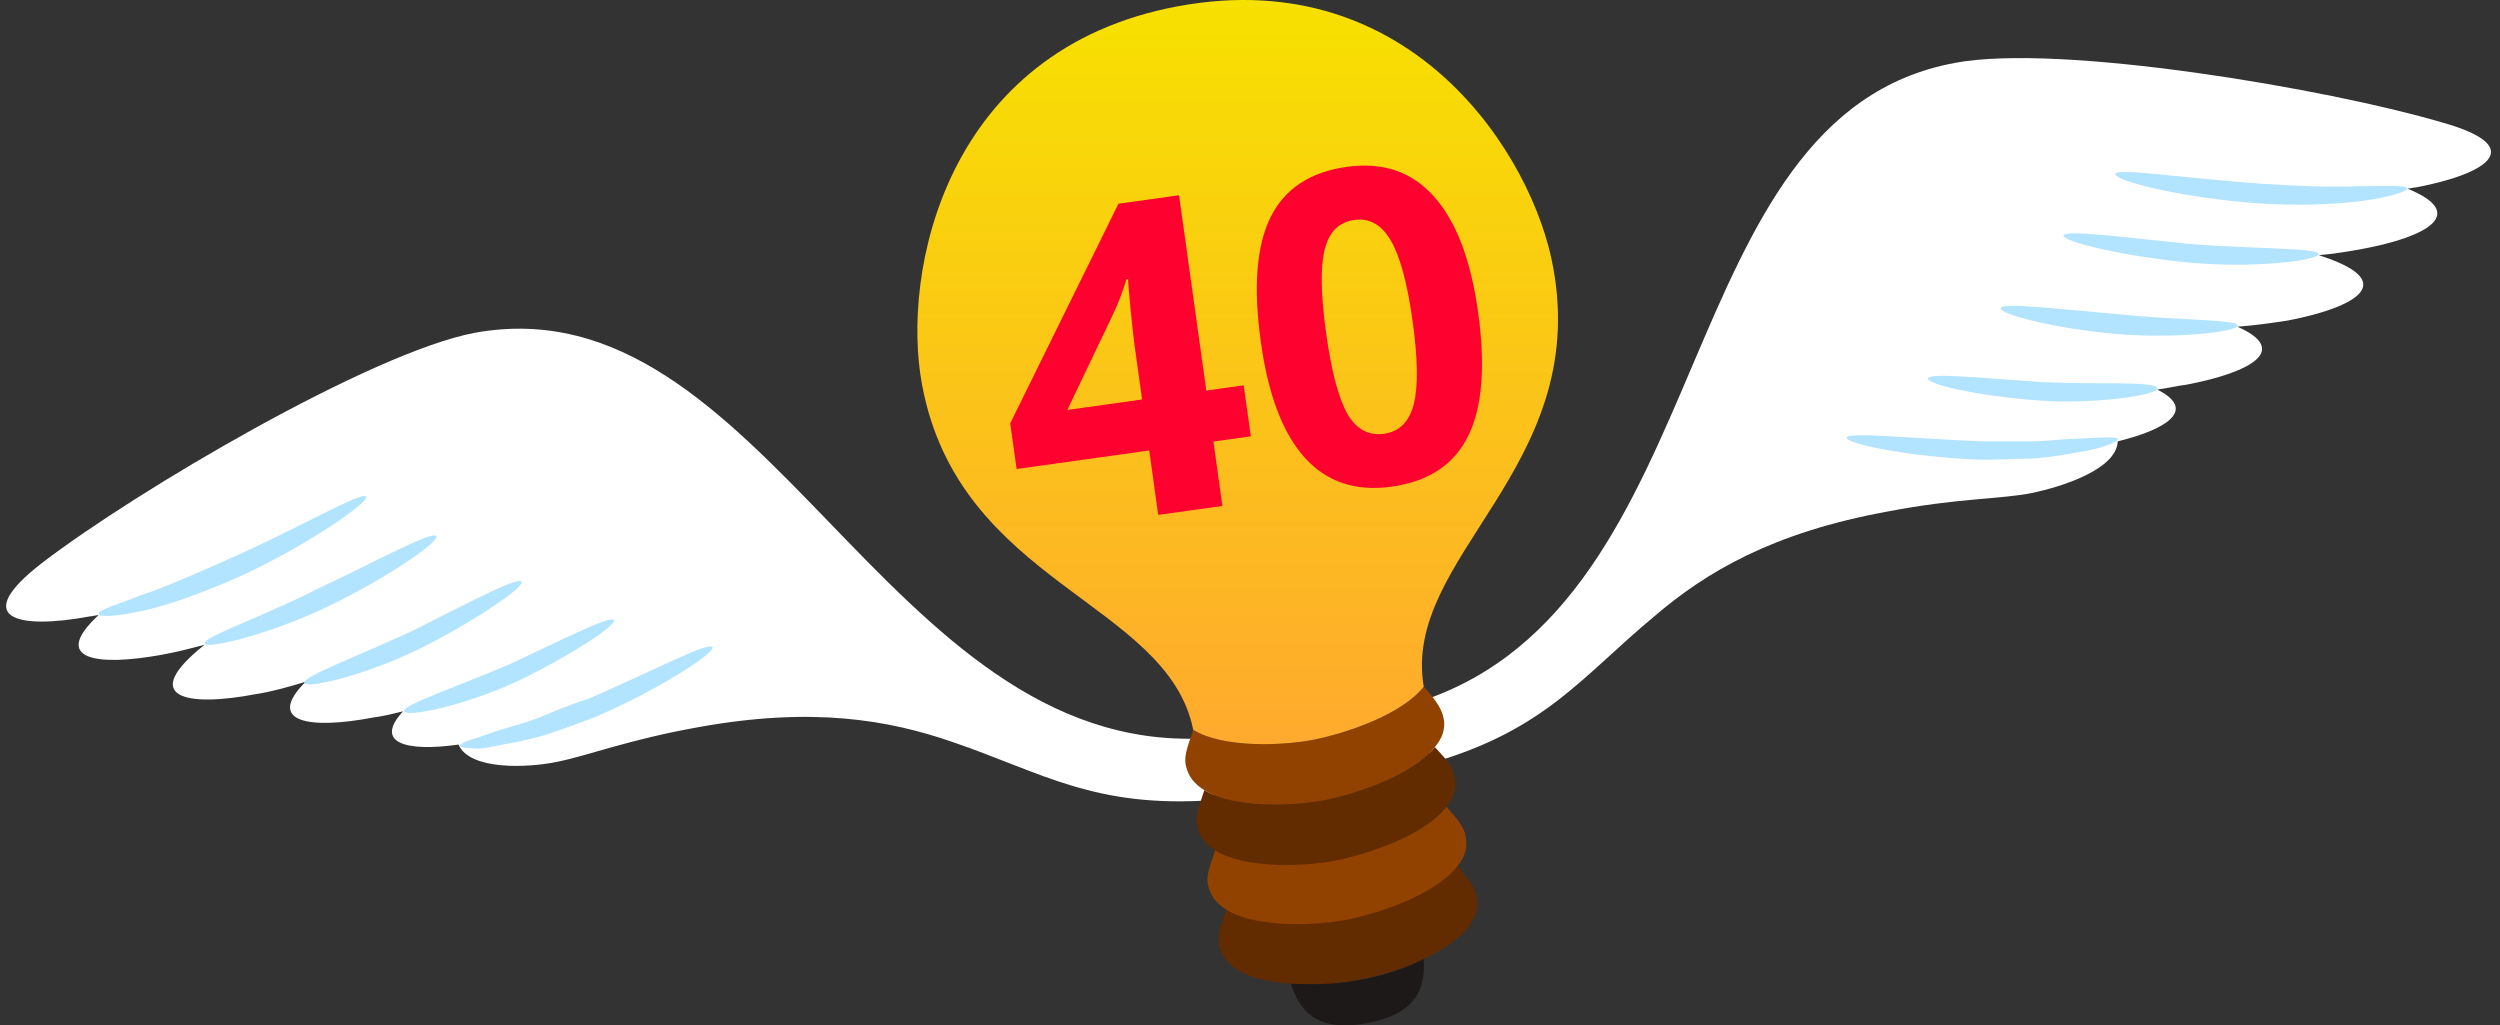 <svg width="256" height="105" viewBox="0 0 256 105" fill="none" xmlns="http://www.w3.org/2000/svg">
<rect x="0" y="0" width="256" height="105" fill="#333333" stroke="none"/>
<path d="M247.408 19.188C247.156 19.188 246.777 19.314 246.524 19.314C252.71 21.839 248.67 24.237 241.854 25.499C240.465 25.752 238.951 26.004 237.436 26.13C245.767 28.781 241.475 31.432 234.28 32.821C232.639 33.073 230.872 33.326 229.105 33.452C234.532 35.85 230.493 38.122 223.929 39.385C222.919 39.511 221.909 39.763 220.899 39.89C224.939 41.909 222.036 43.929 216.86 45.191C216.734 48.095 211.053 49.862 208.024 50.493C204.868 51.124 200.45 50.998 193.255 52.386C181.515 54.532 174.699 58.572 169.397 63.116C161.95 69.301 158.289 74.729 146.549 78.138L145.413 71.826C176.34 61.728 170.66 11.866 200.198 6.438C210.927 4.419 238.319 9.089 249.933 12.498C259.021 15.022 254.729 17.799 247.408 19.188Z" fill="white"/>
<path d="M237.435 26.005C237.561 26.636 230.871 27.52 224.181 26.889C217.49 26.258 211.179 24.743 211.305 24.112C211.431 23.48 217.995 24.364 224.433 24.995C230.871 25.5 237.309 25.374 237.435 26.005Z" fill="#B3E4FF"/>
<path d="M229.105 33.326C229.231 33.957 222.919 34.715 216.86 34.21C210.675 33.705 204.742 32.19 204.868 31.559C204.995 30.928 211.054 31.685 217.113 32.19C223.046 32.821 229.105 32.695 229.105 33.326Z" fill="#B3E4FF"/>
<path d="M220.899 39.763C221.025 40.395 215.092 41.404 209.033 41.026C203.1 40.647 197.294 39.385 197.42 38.754C197.546 38.122 203.353 38.754 209.159 39.132C214.966 39.385 220.773 39.006 220.899 39.763Z" fill="#B3E4FF"/>
<path d="M216.86 44.939C216.986 45.191 215.345 45.949 212.694 46.327C211.432 46.58 209.791 46.832 208.15 46.959C206.509 46.959 204.742 47.085 202.975 47.085C195.779 46.832 188.963 45.444 189.089 44.812C189.215 44.181 196.158 44.939 202.975 45.191C204.742 45.191 206.383 45.191 208.024 45.191C209.665 45.191 211.18 44.939 212.442 44.939C214.966 44.812 216.734 44.686 216.86 44.939Z" fill="#B3E4FF"/>
<path d="M246.525 19.314C246.525 19.567 244.758 20.198 241.855 20.576C239.077 20.955 235.164 21.081 231.377 20.829C223.803 20.324 216.482 18.557 216.608 17.799C216.735 17.168 224.182 18.304 231.504 18.809C235.164 19.062 238.951 19.188 241.728 19.062C244.505 19.062 246.399 18.935 246.525 19.314Z" fill="#B3E4FF"/>
<path d="M9.21 63.116C9.463 63.116 9.841 62.989 10.094 62.989C5.171 67.534 9.841 68.291 16.658 67.029C18.046 66.776 19.561 66.398 20.95 66.019C14.133 71.447 19.056 72.457 26.251 71.068C27.892 70.816 29.66 70.311 31.301 69.806C27.135 73.972 31.679 74.729 38.243 73.467C39.253 73.34 40.263 73.088 41.273 72.835C38.243 76.117 41.652 77.001 46.953 76.244C48.089 78.894 54.022 78.642 57.052 78.011C60.208 77.38 64.373 75.739 71.442 74.476C83.182 72.331 91.008 73.719 97.572 75.991C106.787 79.147 112.089 82.808 124.333 81.924L123.197 75.612C90.629 77.127 78.259 28.655 48.594 34.083C37.991 36.102 14.007 50.24 4.413 57.562C-3.16 63.368 1.763 64.504 9.21 63.116Z" fill="white"/>
<path d="M44.682 54.911C45.061 55.416 39.633 59.203 33.574 62.106C27.515 65.009 21.077 66.524 20.95 65.893C20.698 65.261 27.009 63.116 32.69 60.212C38.623 57.435 44.303 54.279 44.682 54.911Z" fill="#B3E4FF"/>
<path d="M53.392 59.581C53.77 60.086 48.595 63.621 43.041 66.398C37.36 69.175 31.427 70.564 31.175 69.932C30.922 69.301 36.729 67.155 42.157 64.631C47.711 61.854 53.139 58.95 53.392 59.581Z" fill="#B3E4FF"/>
<path d="M62.858 63.495C63.237 63.999 58.188 67.281 52.886 69.806C47.332 72.331 41.652 73.467 41.399 72.836C41.147 72.204 46.827 70.311 52.129 68.039C57.304 65.641 62.48 62.99 62.858 63.495Z" fill="#B3E4FF"/>
<path d="M72.957 66.272C73.336 66.777 67.403 70.69 60.839 73.467C59.198 74.098 57.431 74.729 55.916 75.234C54.275 75.739 52.886 75.992 51.498 76.244C50.236 76.496 49.226 76.749 48.342 76.623C47.585 76.623 47.08 76.496 47.08 76.37C47.08 76.244 47.459 75.992 48.216 75.739C48.847 75.613 49.983 75.108 51.245 74.729C52.508 74.351 54.023 73.972 55.537 73.341C57.052 72.71 58.567 72.078 60.208 71.573C66.393 68.923 72.579 65.641 72.957 66.272Z" fill="#B3E4FF"/>
<path d="M37.486 50.871C37.865 51.376 31.553 55.794 24.737 58.95C21.329 60.465 17.668 61.853 14.891 62.485C12.114 63.116 10.22 63.242 10.094 62.863C9.968 62.485 11.861 61.98 14.386 60.97C17.037 60.086 20.445 58.572 23.853 57.057C30.67 54.027 37.108 50.24 37.486 50.871Z" fill="#B3E4FF"/>
<path d="M151.221 91.896C151.726 94.547 148.949 96.693 145.793 98.208C143.521 99.344 140.87 99.975 139.103 100.354C137.336 100.732 134.685 100.985 132.16 100.732C128.626 100.48 125.344 99.47 124.839 96.693C124.587 95.557 125.218 94.295 125.596 93.032C128.752 94.926 134.811 94.673 137.967 94.042C141.123 93.411 146.929 91.518 149.202 88.614C150.085 89.75 151.095 90.76 151.221 91.896Z" fill="#622C00"/>
<path d="M150.084 85.711C150.337 86.847 149.958 87.857 149.201 88.74C146.929 91.644 141.122 93.537 137.966 94.168C134.81 94.8 128.625 95.052 125.595 93.159C124.586 92.527 123.954 91.77 123.702 90.634C123.45 89.498 124.081 88.236 124.459 86.973C127.615 88.867 133.674 88.614 136.83 87.983C139.986 87.352 145.792 85.459 148.065 82.555C148.948 83.565 149.958 84.575 150.084 85.711Z" fill="#914100"/>
<path d="M148.949 79.651C149.202 80.787 148.823 81.797 148.065 82.681C145.793 85.584 139.987 87.478 136.831 88.109C133.675 88.74 127.49 88.993 124.46 87.099C123.45 86.468 122.819 85.71 122.567 84.574C122.314 83.438 122.945 82.176 123.324 80.914C126.48 82.807 132.539 82.555 135.695 81.924C138.851 81.292 144.657 79.399 146.929 76.496C147.813 77.505 148.823 78.389 148.949 79.651Z" fill="#622C00"/>
<path d="M147.813 73.466C148.066 74.602 147.687 75.612 146.929 76.496C144.657 79.399 138.851 81.293 135.695 81.924C132.539 82.555 126.354 82.807 123.324 80.914C122.314 80.283 121.683 79.525 121.431 78.389C121.178 77.253 121.809 75.991 122.188 74.729C125.344 76.622 131.403 76.37 134.559 75.739C137.715 75.107 143.521 73.214 145.793 70.311C146.677 71.32 147.561 72.33 147.813 73.466Z" fill="#914100"/>
<path d="M145.794 98.208C145.92 100.859 145.415 103.762 139.987 104.772C134.559 105.782 133.044 103.257 132.161 100.733C134.685 100.859 137.336 100.733 139.103 100.354C140.871 100.101 143.521 99.344 145.794 98.208Z" fill="#1E1919"/>
<path d="M159.047 27.392C162.834 47.968 143.521 57.057 145.793 70.311C143.521 73.214 137.714 75.108 134.558 75.739C131.402 76.37 125.217 76.623 122.187 74.729C119.537 61.601 98.204 59.834 94.417 39.384C92.271 28.023 96.689 5.049 120.673 0.631C144.657 -3.787 157.027 16.032 159.047 27.392Z" fill="url(#paint0_linear)"/>
<path d="M128.084 44.68L124.254 45.215L125.174 51.809L118.602 52.726L117.682 46.132L104.102 48.028L103.449 43.349L114.531 20.859L120.733 19.993L123.525 39.992L127.355 39.458L128.084 44.68ZM116.953 40.909L116.199 35.513C116.074 34.613 115.928 33.302 115.762 31.58C115.595 29.858 115.514 28.856 115.52 28.575L115.345 28.599C114.975 29.863 114.491 31.114 113.895 32.351L109.293 41.978L116.953 40.909ZM151.353 31.937C152.128 37.493 151.788 41.734 150.333 44.659C148.892 47.581 146.278 49.307 142.492 49.835C138.821 50.347 135.858 49.356 133.602 46.861C131.36 44.364 129.864 40.424 129.112 35.041C128.329 29.427 128.658 25.165 130.101 22.257C131.542 19.335 134.149 17.61 137.921 17.084C141.591 16.572 144.556 17.578 146.817 20.102C149.092 22.624 150.604 26.569 151.353 31.937ZM135.793 34.109C136.338 38.011 137.062 40.765 137.967 42.369C138.883 43.957 140.14 44.639 141.736 44.416C143.302 44.198 144.315 43.184 144.772 41.375C145.229 39.566 145.189 36.732 144.65 32.873C144.105 28.97 143.359 26.22 142.411 24.621C141.476 23.007 140.232 22.308 138.68 22.524C137.099 22.745 136.086 23.759 135.644 25.566C135.199 27.359 135.248 30.206 135.793 34.109Z" fill="#FF012F"/>
<defs>
<linearGradient id="paint0_linear" x1="126.739" y1="0" x2="126.739" y2="76.203" gradientUnits="userSpaceOnUse">
<stop stop-color="#F7E100"/>
<stop offset="1" stop-color="#FFAA2E"/>
</linearGradient>
</defs>
</svg>
